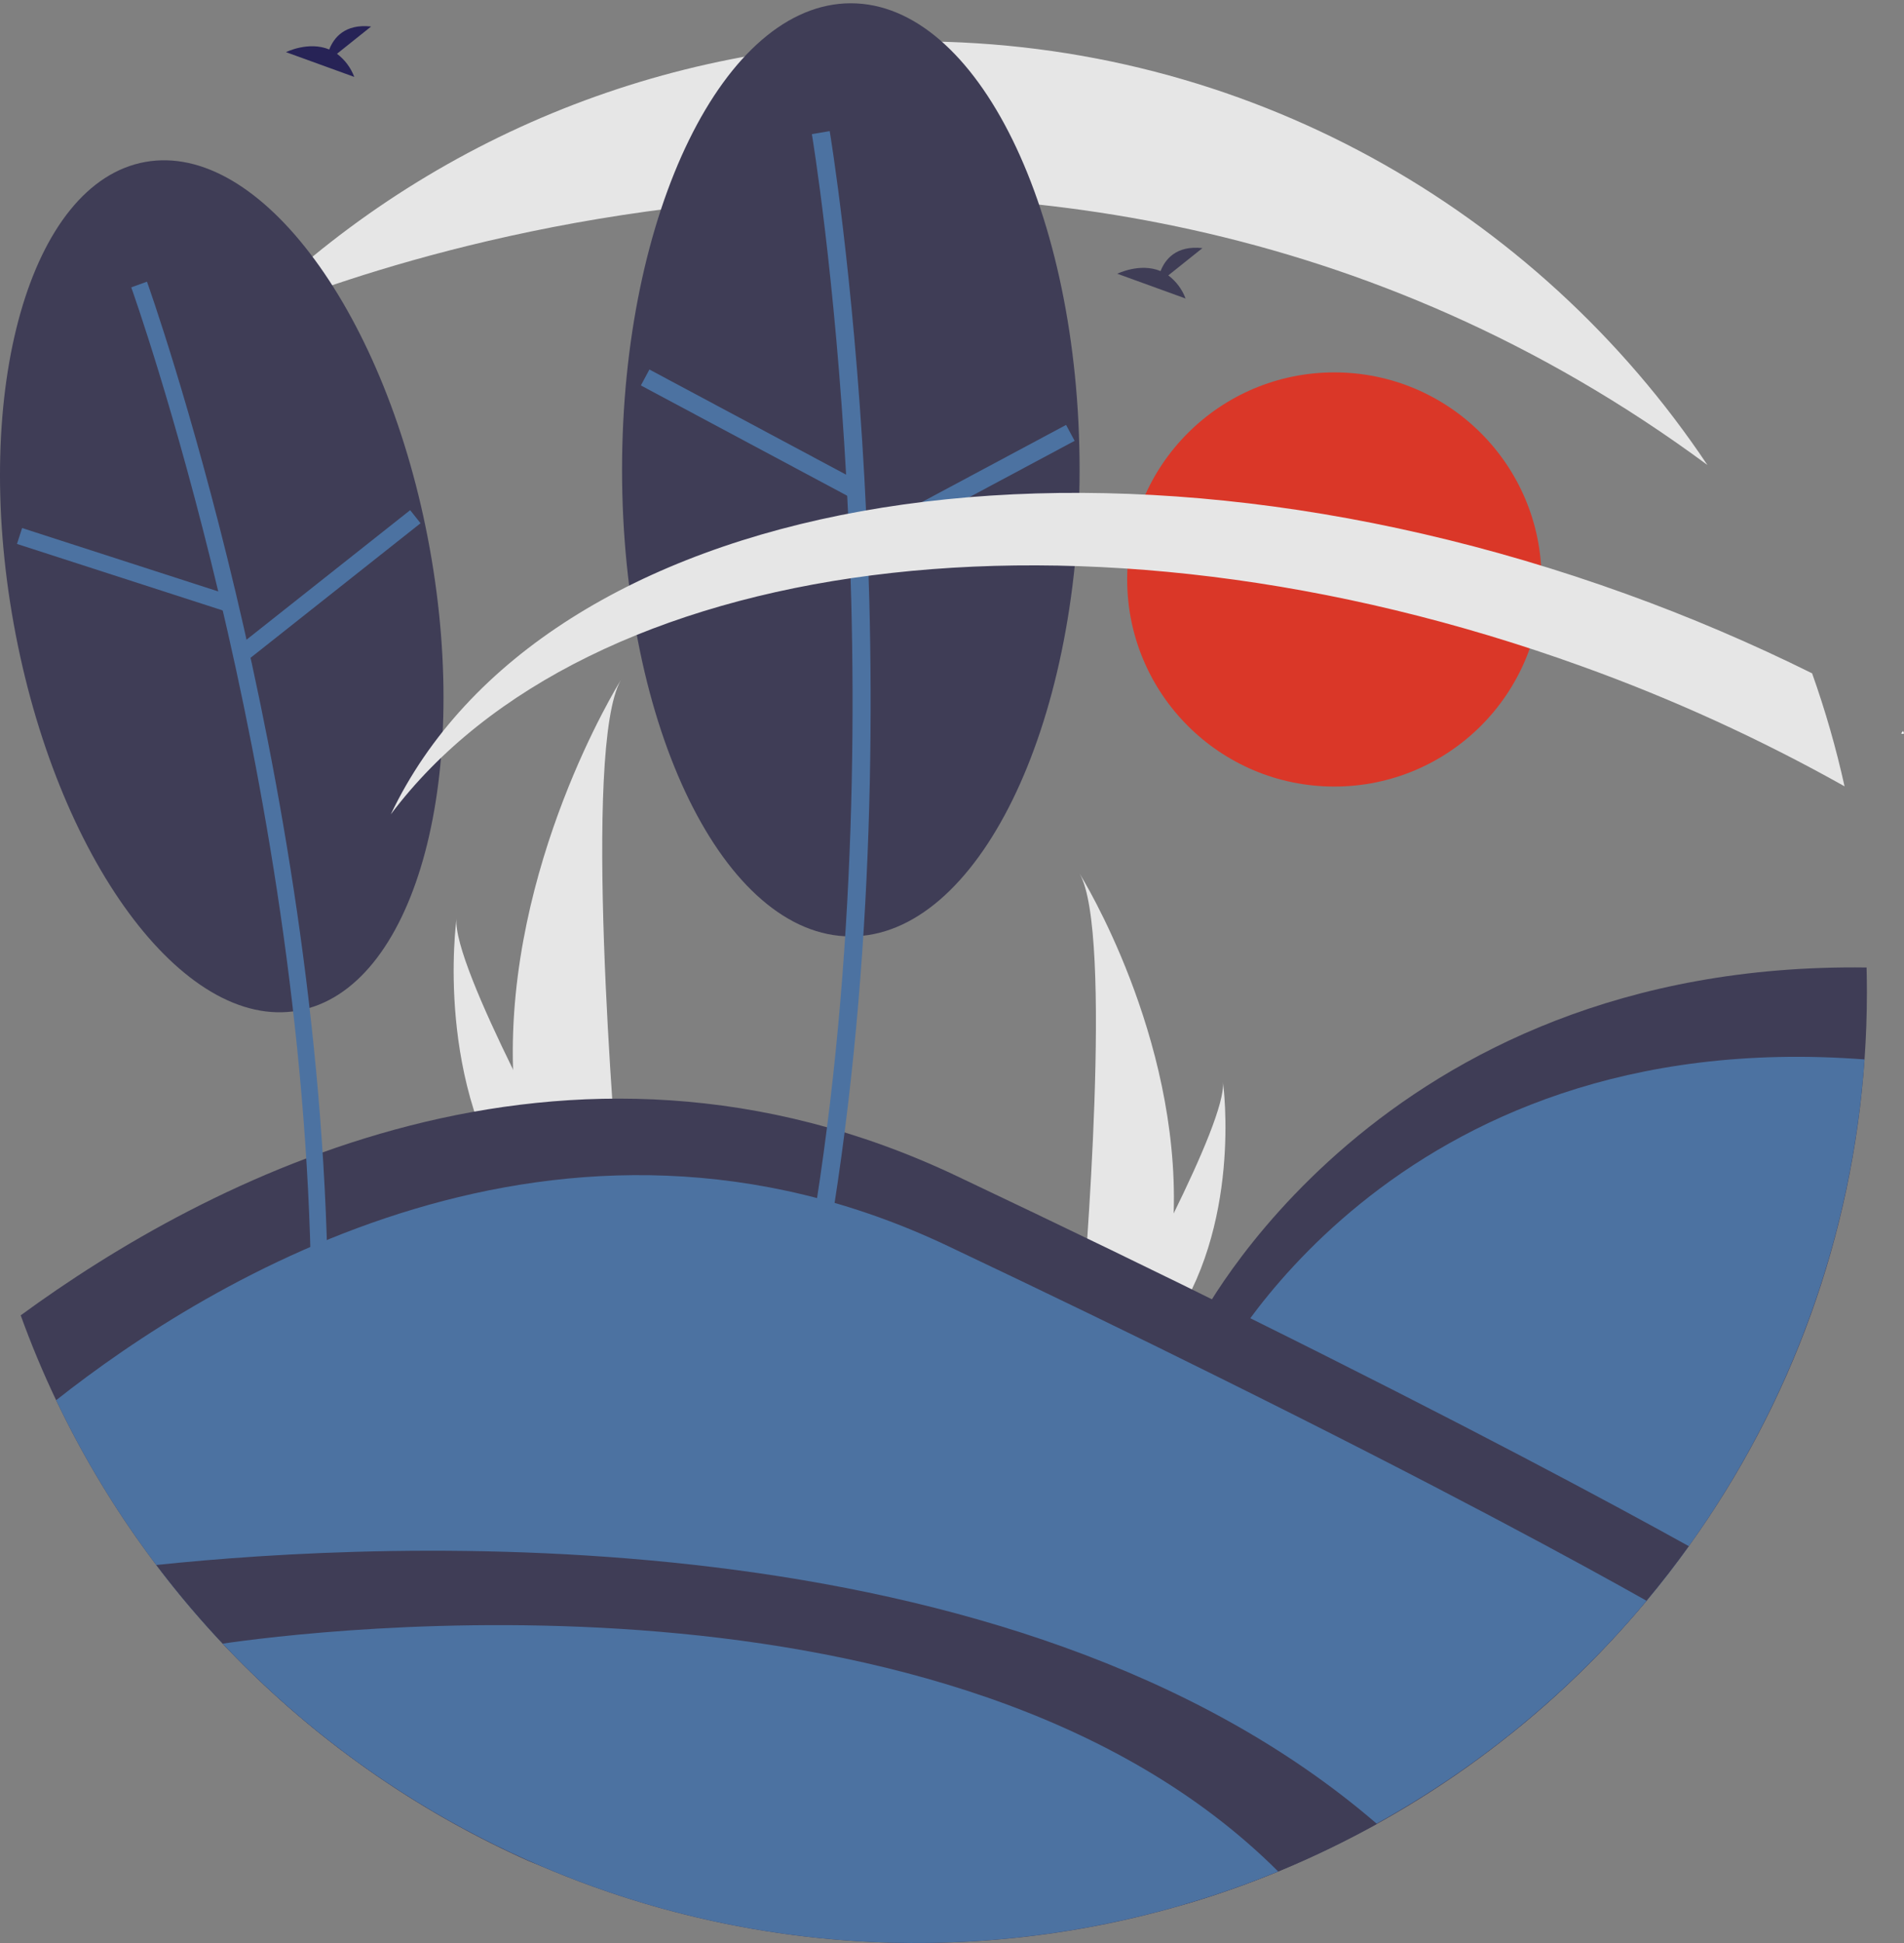<svg width="450" height="459" viewBox="0 0 450 459" fill="none" xmlns="http://www.w3.org/2000/svg">
<rect x="0" y="0" width="450" height="459" fill="#808080" stroke="none"/>
<path d="M315.367 185.809C342.411 185.809 364.334 163.908 364.334 136.89C364.334 109.873 342.411 87.971 315.367 87.971C288.324 87.971 266.401 109.873 266.401 136.89C266.401 163.908 288.324 185.809 315.367 185.809Z" fill="#DA3728"/>
<path d="M449.685 173.364C449.793 173.344 449.874 173.269 450 173.288C449.945 173.076 449.873 172.869 449.785 172.669C449.629 172.881 449.47 173.098 449.331 173.287L449.685 173.364Z" fill="white"/>
<path d="M121.259 252.673C121.545 263.346 123.335 273.925 126.575 284.099C126.649 284.336 126.726 284.568 126.804 284.804H146.642C146.621 284.593 146.599 284.357 146.578 284.099C145.255 268.908 137.629 176.446 146.748 160.634C145.95 161.917 119.721 204.402 121.259 252.673Z" fill="#E6E6E6"/>
<path d="M122.748 284.099C122.913 284.336 123.086 284.572 123.263 284.804H138.144C138.032 284.603 137.901 284.367 137.749 284.099C135.291 279.666 128.014 266.413 121.259 252.673C114 237.908 107.34 222.582 107.901 217.035C107.728 218.286 102.705 256.422 122.748 284.099Z" fill="#E6E6E6"/>
<path d="M277.391 286.641C277.141 295.946 275.581 305.169 272.756 314.039C272.692 314.245 272.624 314.448 272.557 314.653H255.262C255.28 314.469 255.299 314.263 255.317 314.039C256.47 300.795 263.119 220.185 255.169 206.4C255.864 207.519 278.731 244.557 277.391 286.641Z" fill="#E6E6E6"/>
<path d="M276.093 314.039C275.948 314.245 275.798 314.451 275.644 314.653H262.67C262.768 314.478 262.882 314.272 263.014 314.039C265.158 310.174 271.502 298.619 277.391 286.641C283.719 273.768 289.525 260.407 289.036 255.571C289.187 256.662 293.566 289.91 276.093 314.039Z" fill="#E6E6E6"/>
<path d="M79.645 12.707L87.71 6.263C81.445 5.572 78.87 8.986 77.817 11.688C72.922 9.657 67.593 12.318 67.593 12.318L83.73 18.171C82.916 15.999 81.499 14.103 79.645 12.707Z" fill="#272356"/>
<path d="M441.232 234.384C441.232 239.724 441.045 245.02 440.673 250.273C437.8 291.712 423.418 331.531 399.141 365.254C395.969 369.677 392.638 373.977 389.148 378.152C380.106 388.986 370.066 398.949 359.161 407.91L311.36 379.888L282.78 313.248C282.78 313.248 325.423 226.991 441.156 228.555C441.204 230.491 441.229 232.434 441.232 234.384Z" fill="#3F3D56"/>
<path d="M440.673 250.273C438.474 281.239 429.874 311.414 415.416 338.894C400.958 366.373 380.956 390.56 356.671 409.929L312.264 383.898L286.918 324.796C286.918 324.796 327.988 241.722 440.673 250.273Z" fill="#4C72A1"/>
<path d="M399.141 365.254C395.969 369.677 392.638 373.977 389.148 378.152C365.764 406.22 335.885 428.171 302.098 442.106C295.257 444.924 288.254 447.409 281.091 449.561C229.366 463.303 174.568 459.827 124.998 439.66C75.975 417.8 36.358 379.194 13.265 330.776C10.162 324.258 7.371 317.575 4.893 310.726C48.114 279.094 133.281 233.799 226.104 277.812C251.78 289.987 274.707 301.085 294.884 311.105C346.085 336.46 380.162 354.74 399.141 365.254Z" fill="#3F3D56"/>
<path d="M389.148 378.152C364.976 407.094 333.907 429.497 298.799 443.302C263.691 457.107 225.672 461.869 188.239 457.151C150.806 452.433 115.162 438.386 84.587 416.303C54.011 394.219 29.485 364.808 13.265 330.776C49.362 302.258 132.619 251.01 223.986 294.328C247.483 305.469 268.461 315.625 286.918 324.796C340.726 351.439 373.872 369.546 389.148 378.152Z" fill="#4C72A1"/>
<path d="M325.436 430.868C317.877 435.054 310.085 438.806 302.098 442.106C274.917 453.296 245.798 459.036 216.4 459C181.613 458.986 147.303 450.916 116.164 435.422C85.025 419.929 57.905 397.434 36.935 369.705C90.632 364.048 239.062 356.421 325.436 430.868Z" fill="#3F3D56"/>
<path d="M302.098 442.106C259.95 459.419 213.535 463.544 168.99 453.933C124.446 444.322 83.871 421.428 52.631 388.281C72.163 385.414 225.504 365.729 302.098 442.106Z" fill="#4C72A1"/>
<path d="M403.521 109.826V109.833C242.98 -8.752 59.045 74.714 57.625 75.355V75.348C78.473 54.523 103.228 38.011 130.473 26.757C157.719 15.504 186.918 9.731 216.4 9.769C294.45 9.769 363.21 49.504 403.521 109.826Z" fill="#E6E6E6"/>
<path d="M70.501 238.739C97.659 233.847 111.576 185.002 101.585 129.642C91.594 74.281 61.479 33.368 34.32 38.26C7.162 43.152 -6.755 91.996 3.236 147.357C13.227 202.717 43.343 243.631 70.501 238.739Z" fill="#3F3D56"/>
<path d="M77.48 303.393C75.87 181.793 35.146 67.68 34.735 66.542L31.021 67.881C31.43 69.013 71.931 182.528 73.533 303.446L77.48 303.393Z" fill="#4C72A1"/>
<path d="M5.227 124.743L4.012 128.497L52.767 144.249L53.982 140.495L5.227 124.743Z" fill="#4C72A1"/>
<path d="M96.94 120.515L56.769 152.298L59.221 155.391L99.392 123.607L96.94 120.515Z" fill="#4C72A1"/>
<path d="M201.088 221.208C230.95 221.208 255.158 171.862 255.158 110.991C255.158 50.12 230.95 0.774 201.088 0.774C171.227 0.774 147.019 50.12 147.019 110.991C147.019 171.862 171.227 221.208 201.088 221.208Z" fill="#3F3D56"/>
<path d="M196.095 291.398C217.751 161.596 196.313 32.262 196.094 30.971L191.882 31.684C192.1 32.968 213.414 161.623 191.881 290.698L196.095 291.398Z" fill="#4C72A1"/>
<path d="M153.485 87.291L151.47 91.055L200.363 117.182L202.379 113.418L153.485 87.291Z" fill="#4C72A1"/>
<path d="M251.965 100.379L203.078 126.52L205.094 130.284L253.982 104.142L251.965 100.379Z" fill="#4C72A1"/>
<path d="M435.949 185.754C416.11 174.627 395.384 165.16 373.982 157.45C255.642 114.67 138.295 131.158 92.363 192.383C128.109 117.377 255.656 93.793 384.368 140.321C399.349 145.732 414.01 151.989 428.28 159.062C431.389 167.792 433.95 176.706 435.949 185.754Z" fill="#E6E6E6"/>
<path d="M276.123 65.056L284.188 58.612C277.922 57.921 275.348 61.335 274.294 64.037C269.399 62.007 264.071 64.668 264.071 64.668L280.208 70.521C279.394 68.348 277.977 66.453 276.123 65.056Z" fill="#3F3D56"/>
</svg>
